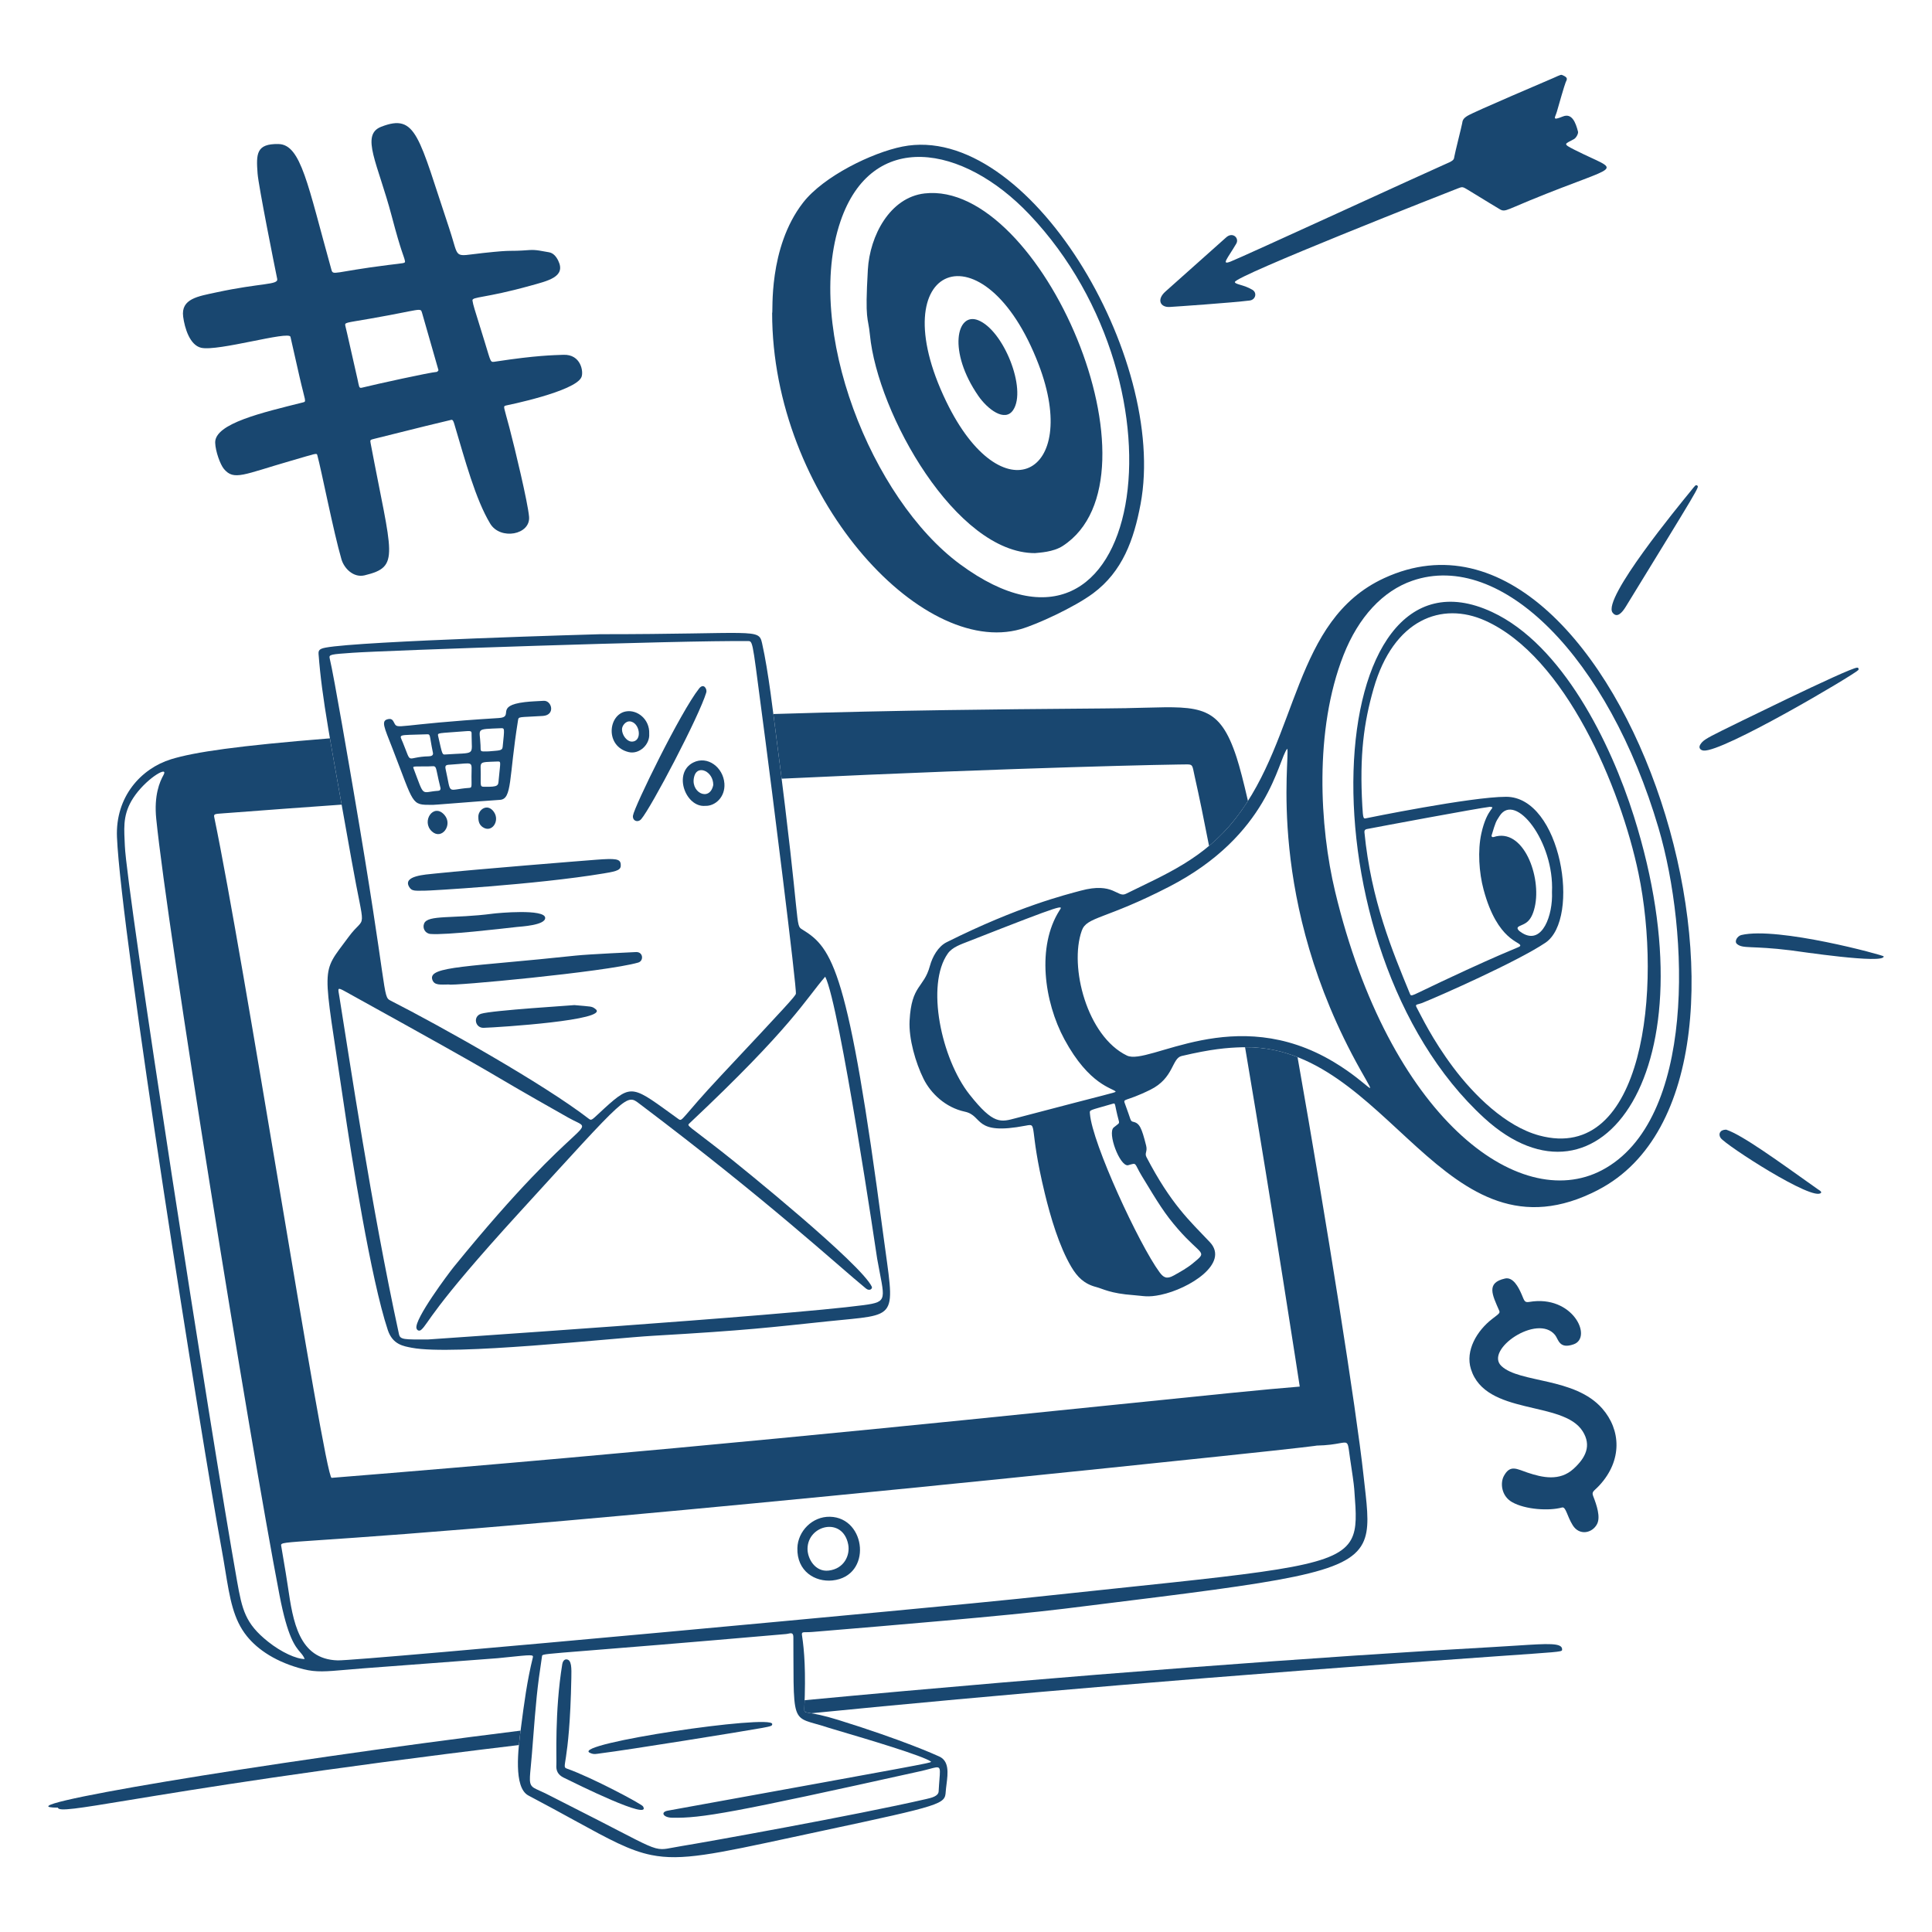 <svg width="400" height="400" viewBox="0 0 400 400" fill="none" xmlns="http://www.w3.org/2000/svg">
<path fill-rule="evenodd" clip-rule="evenodd" d="M107.78 358.308C53.082 365.108 -1.167 374.254 11.994 374.254C12.085 375.094 16.082 374.438 26.693 372.694C40.473 370.428 65.409 366.328 107.435 361.294C107.539 360.202 107.668 359.178 107.78 358.308ZM167.956 354.712C206.028 350.938 252.808 346.91 310.068 342.898C322.204 342.048 323.29 342.008 323.404 341.654C323.416 341.616 323.418 341.576 323.42 341.532C323.494 340.086 320.558 340.276 314.1 340.696C312.576 340.796 310.856 340.908 308.932 341.014C275.388 342.868 221.686 346.816 166.594 352.01C166.576 352.558 166.555 353.126 166.53 353.714C166.498 354.474 166.537 354.48 167.67 354.664C167.758 354.678 167.853 354.694 167.956 354.712Z" fill="#194770"/>
<path d="M352.698 155.394C351.972 155.314 351.638 154.764 352.026 154.158C352.548 153.344 352.97 153.022 356.584 151.226C356.626 151.206 382.906 138.224 384.51 138.23C384.878 138.23 384.82 138.636 384.748 138.718C383.92 139.668 356.61 155.826 352.698 155.394Z" fill="#194770"/>
<path d="M390 198.005C390.15 199.663 372.304 196.949 370.772 196.761C362.546 195.745 360.884 196.489 359.634 195.449C358.986 194.911 359.714 193.779 360.532 193.585C368.1 191.799 389.978 197.775 390 198.005Z" fill="#194770"/>
<path d="M350.02 101.692C350.984 100.51 351.072 100.28 351.42 100.552C351.816 100.862 351.814 100.794 336.59 125.626C335.808 126.9 334.768 128.032 333.866 126.838C331.69 123.96 347.676 104.568 350.02 101.694V101.692Z" fill="#194770"/>
<path d="M357.382 233.88C360.8 235.032 367.932 240.242 376.402 246.25C376.466 246.294 377.22 246.704 377.032 246.948C375.514 248.916 357.208 237.038 356.24 235.598C355.718 234.82 356.052 233.894 357.38 233.882L357.382 233.88Z" fill="#194770"/>
<path fill-rule="evenodd" clip-rule="evenodd" d="M68.306 152.867C49.233 154.397 40.236 155.707 35.414 157.197C29.24 159.105 23.862 164.921 24.218 173.331C25.062 193.327 41.83 298.69 45.866 320.614C46.162 322.222 46.409 323.728 46.641 325.142C47.598 330.98 48.302 335.272 51.134 338.774C53.39 341.564 57.228 344.182 62.856 345.596C65.469 346.252 67.453 346.078 71.694 345.708C72.672 345.624 73.771 345.528 75.024 345.428C75.045 345.426 82.029 344.9 89.018 344.374L89.033 344.372C96.027 343.844 103.021 343.316 103.042 343.314C103.657 343.252 104.221 343.194 104.739 343.14C110.193 342.574 110.475 342.544 110.314 343.188C109.14 347.92 108.514 352.634 107.854 357.738L107.827 357.948C107.302 361.992 106.251 370.086 109.404 371.744C113.119 373.7 116.24 375.41 118.94 376.892C126.171 380.856 130.38 383.162 134.872 384.066C141.127 385.324 147.929 383.858 164.206 380.352C166.098 379.944 168.119 379.508 170.282 379.046C195.284 373.706 195.632 373.512 195.802 370.954C195.833 370.482 195.898 369.97 195.965 369.444C196.258 367.116 196.59 364.488 194.278 363.584L194.245 363.57C193.723 363.332 187.068 360.304 173.578 356.102C170.394 355.112 168.635 354.824 167.67 354.666C166.537 354.482 166.498 354.476 166.53 353.716C166.856 346.038 166.534 341.798 166.046 338.594C165.946 337.932 166.152 337.93 166.945 337.928C167.261 337.926 167.67 337.924 168.19 337.88C168.98 337.814 170.069 337.724 171.399 337.614L171.423 337.612L171.424 337.61C182.207 336.714 208.734 334.508 220.266 333.076C222.2 332.838 224.074 332.606 225.894 332.38C266.406 327.368 278.932 325.82 282.142 319.522C283.578 316.704 283.148 312.936 282.528 307.48C282.448 306.786 282.366 306.064 282.284 305.312C280.81 291.806 274.758 253.516 268.642 218.862C265.278 217.544 261.686 216.778 257.778 216.814C263.686 251.72 269.096 287.052 269.098 287.078C262.524 287.588 249.532 288.92 231.598 290.758L231.596 290.76C194.266 294.588 135.52 300.612 68.66 305.972C67.918 306.032 63.103 277.352 57.751 245.472C52.83 216.164 47.456 184.152 44.376 169.287C44.219 168.53 44.301 168.524 46.237 168.389C46.525 168.369 46.854 168.346 47.23 168.317C55.205 167.706 63.047 167.131 70.734 166.59C69.743 161.057 68.948 156.617 68.306 152.867ZM161.828 161.219C212.222 158.819 244.228 158.253 244.23 158.279V158.281C244.604 158.281 244.922 158.274 245.194 158.269C246.006 158.252 246.414 158.244 246.66 158.439C246.906 158.636 246.99 159.039 247.156 159.847C247.21 160.112 247.274 160.42 247.354 160.779C248.258 164.791 249.26 169.667 250.322 175.14C252.256 173.52 254.114 171.641 255.868 169.39C256.768 168.234 257.6 167.044 258.376 165.826C257.464 161.865 256.664 158.768 256.012 156.771C252.53 146.106 248.596 146.212 237.094 146.522C235.868 146.555 234.554 146.59 233.148 146.615V146.619C230.686 146.662 227.026 146.692 222.358 146.73C208.672 146.841 186.323 147.021 160.119 147.83C160.25 148.851 160.377 149.857 160.501 150.837C160.649 152.005 160.791 153.134 160.93 154.201C161.256 156.705 161.554 159.04 161.828 161.219ZM280.386 308.332C280.296 307.134 279.886 304.424 279.644 302.828C279.606 302.584 279.574 302.366 279.546 302.182C279.468 301.658 279.408 301.206 279.356 300.818C279.186 299.558 279.11 298.982 278.792 298.772C278.524 298.594 278.088 298.674 277.286 298.818C276.344 298.988 274.896 299.248 272.624 299.292C272.622 299.292 272.62 299.294 272.612 299.294C272.51 299.316 271.376 299.544 252.172 301.56C125.694 314.846 81.521 317.83 66.21 318.866C58.604 319.38 58.12 319.412 58.208 319.986C58.37 321.044 58.758 323.308 59.168 325.7C59.326 326.62 59.468 327.58 59.613 328.556C60.657 335.608 61.835 343.55 69.924 343.764C74.378 343.882 197.448 332.452 210.916 330.998C218.19 330.214 224.716 329.53 230.57 328.916C266.162 325.184 276.896 324.058 279.756 318.716C280.992 316.408 280.758 313.314 280.424 308.882C280.41 308.702 280.396 308.518 280.382 308.332H280.386ZM164.258 338.966C164.253 338.006 163.802 338.102 163.224 338.226C163.058 338.262 162.883 338.3 162.704 338.314C141.072 340.198 128.729 341.182 121.677 341.744C113.096 342.428 112.352 342.488 112.244 342.782C112.234 342.81 112.229 342.84 112.224 342.872C111.174 349.786 110.989 352.146 110.295 360.998L110.126 363.15C110.045 364.188 109.96 365.06 109.889 365.8C109.57 369.106 109.509 369.736 111.108 370.46C112.922 371.286 112.944 371.296 114.128 371.908H114.129C114.899 372.306 116.16 372.956 118.724 374.248C122.593 376.2 125.552 377.734 127.86 378.928C133.718 381.962 135.375 382.82 137.04 382.834C137.697 382.838 138.355 382.712 139.273 382.536C139.8 382.436 140.414 382.318 141.162 382.198C145.518 381.506 177.408 375.78 191.6 372.506L191.747 372.474C192.852 372.22 194.284 371.894 194.336 370.886C194.386 369.906 194.449 369.104 194.501 368.452C194.619 366.952 194.674 366.248 194.367 366.008C194.095 365.794 193.539 365.944 192.493 366.224C191.959 366.368 191.297 366.546 190.48 366.726C151.748 375.314 145.222 376.478 139.118 376.338C137.304 376.296 136.674 375.164 138.266 374.876C192.192 365.098 192.241 365.072 192.786 364.782L192.806 364.77C191.433 363.598 179.058 359.94 173.84 358.398C172.643 358.046 171.823 357.802 171.598 357.726C170.571 357.382 169.688 357.136 168.93 356.922C167.413 356.498 166.392 356.21 165.704 355.568C164.288 354.246 164.283 351.412 164.268 342.742C164.266 341.59 164.264 340.336 164.258 338.966ZM28.07 164.515C25.514 167.971 25.65 170.824 25.799 173.965C25.816 174.339 25.834 174.717 25.848 175.101C26.166 184.103 43.694 297.044 49.07 327.292C50.132 333.262 50.75 336.102 55.486 339.882C58.268 342.104 61.388 343.496 63.08 343.482C62.856 342.896 62.545 342.534 62.166 342.092C61.122 340.874 59.56 339.054 57.866 330.248C51.524 297.282 34.718 192.957 32.346 169.513C31.858 164.683 33.064 161.855 33.838 160.485C34.966 158.487 30.76 160.873 28.068 164.513L28.07 164.515Z" fill="#194770"/>
<path d="M165.09 320.49C165.19 317.022 168.182 313.944 171.836 314.028C179.402 314.2 180.63 326.36 172.346 327.216C168.782 327.584 164.948 325.336 165.09 320.49ZM167.188 320.636C167.162 322.678 168.758 325.504 171.574 325.172C174.754 324.798 176.052 322.014 175.61 319.75C174.482 313.98 167.25 315.71 167.188 320.636Z" fill="#194770"/>
<path d="M118.29 347.416C117.924 366.224 115.984 365.684 117.484 366.214C122.48 367.982 132.818 373.47 133.132 373.992C135.02 377.132 119.158 369.256 116.698 368.04C115.516 367.456 115.086 366.59 115.194 365.374C115.274 364.492 114.796 354.386 116.414 344.528C116.488 344.072 116.77 343.516 117.3 343.558C118.374 343.644 118.33 345.376 118.29 347.414V347.416Z" fill="#194770"/>
<path d="M159.88 356.94C159.88 357.304 159.764 357.388 157.816 357.746C154.056 358.44 129.564 362.372 124.492 362.988C123.456 363.114 122.992 363.336 122.082 362.88C118.314 360.994 159.884 354.872 159.88 356.94Z" fill="#194770"/>
<path d="M242.184 63.556C240.204 63.668 239.422 62.01 241.306 60.348C243.098 58.768 253.83 49.182 253.872 49.144C255.212 47.94 256.634 49.29 255.952 50.452C254.126 53.564 252.778 54.914 254.74 54.17C257.018 53.306 296.306 35.242 298.8 34.18C300.972 33.256 300.992 33.132 301.098 32.454C301.218 31.686 302.67 25.95 302.718 25.57C302.802 24.914 302.944 24.53 303.804 23.996C305.238 23.104 320.692 16.562 321.574 16.164C323.24 15.41 323.202 15.43 323.524 15.57C324.642 16.062 324.488 16.35 324.154 17.048C323.956 17.462 322.65 21.982 322.35 23.068C322 24.334 321.172 25.086 323.574 24.116C325.446 23.36 326.218 25.336 326.708 27.244C326.816 27.666 326.328 28.548 325.88 28.798C324.002 29.848 323.39 29.702 326.018 31.028C335.872 36.006 336.236 33.48 316.678 41.518C311.28 43.736 311.57 43.99 310.152 43.102C309.66 42.792 307.81 41.714 303.878 39.284C302.796 38.616 302.734 38.662 301.81 39.016C300.174 39.644 255.574 57.162 255.666 58.396C255.704 58.904 257.514 58.93 259.292 59.996C260.324 60.614 259.96 62.064 258.736 62.218C255.156 62.672 243.426 63.484 242.18 63.554L242.184 63.556Z" fill="#194770"/>
<path d="M166.276 41.942C170.53 36.478 180.572 31.594 186.842 30.346C212.814 25.172 241.824 74.072 236.144 104.362C234.762 111.732 232.414 118.324 226.302 122.856C222.446 125.714 214.702 129.284 211.334 130.25C190.576 136.202 159.864 102.44 159.864 64.818C160.102 64.818 158.95 51.354 166.276 41.942ZM213.1 44.37C199.344 29.886 180.52 26.7 174.008 45.836C166.43 68.11 180.396 103.278 198.78 116.828C236.63 144.722 247.382 80.466 213.1 44.37Z" fill="#194770"/>
<path d="M214.278 114.517C197.97 114.537 181.694 85.709 180.106 69.313C179.726 65.391 179.048 66.799 179.68 55.825C180.084 48.803 184.25 40.861 191.444 40.047C215.536 37.317 242 98.761 220.026 113.035C218.038 114.327 215.13 114.417 214.278 114.517ZM215.054 75.499C203.826 46.123 182.076 54.537 195.912 83.135C207.404 106.889 223.796 98.375 215.054 75.499Z" fill="#194770"/>
<path d="M209.776 84.878C208.046 87.506 204.438 84.682 202.574 81.992C196.19 72.772 198.038 64.534 202.508 66.294C207.776 68.368 212.63 80.548 209.776 84.88V84.878Z" fill="#194770"/>
<path d="M93.042 47.407C95.188 53.815 93.632 53.069 100.002 52.383C106.978 51.631 104.572 52.145 109.64 51.769C111.006 51.667 112.318 52.011 113.638 52.225C114.57 52.375 115.17 53.137 115.576 53.967C117.228 57.347 113.424 58.147 109.72 59.177C100.358 61.777 97.67 61.407 97.822 62.235C98.05 63.459 97.932 62.957 100.366 70.833C101.72 75.215 101.456 75.035 102.63 74.855C111.064 73.567 114.594 73.539 116.646 73.459C120.292 73.319 120.86 76.989 120.38 78.087C119.07 81.089 104.782 83.947 104.74 83.961C104.108 84.157 104.288 84.053 105.472 88.553C106.608 92.873 109.28 104.027 109.536 106.979C109.864 110.743 103.59 111.887 101.494 108.417C98.46 103.393 96.292 95.295 94.05 87.755C93.74 86.715 93.552 86.899 93.148 86.995C87.646 88.305 90.794 87.547 77.646 90.813C76.618 91.069 76.598 91.047 76.732 91.753C81.148 115.165 82.944 117.313 75.492 119.115C73.212 119.667 71.256 117.715 70.696 115.803C69.06 110.201 66.518 97.205 65.696 94.239C65.558 93.741 65.484 93.889 60.354 95.367C50.374 98.243 48.444 99.579 46.356 97.083C45.608 96.189 44.602 93.441 44.552 91.653C44.44 87.677 54.388 85.405 62.712 83.319C63.514 83.117 63.2 83.185 62.026 78.073L60.138 69.735C59.866 68.427 45.116 72.809 41.644 72.003C39.304 71.459 38.24 67.955 37.922 65.573C37.422 61.839 41.014 61.349 44.768 60.539C54.108 58.523 57.66 59.039 57.392 57.745C56.812 54.945 53.524 38.479 53.332 35.955C53.02 31.853 53.036 29.719 57.676 29.823C62.338 29.927 63.712 38.263 68.608 55.811C68.976 57.131 69 56.305 80.264 54.879C83.794 54.433 83.944 54.549 83.836 54.015C83.608 52.883 83.158 52.553 81.092 44.711C78.238 33.887 74.57 27.941 78.916 26.247C86.262 23.383 86.638 28.277 93.048 47.409L93.042 47.407ZM90.786 76.661C90.752 76.499 87.39 64.805 87.378 64.763C87.04 63.623 87.304 64.105 76.704 65.961C71.332 66.903 71.338 66.717 71.516 67.535C71.594 67.895 71.552 67.531 74.018 78.501C74.356 80.009 74.298 80.421 74.9 80.273C77.898 79.531 88.96 77.099 90.432 76.997C90.566 76.987 90.686 76.759 90.788 76.659L90.786 76.661Z" fill="#194770"/>
<path d="M330.938 246.328C298.806 263.064 287.492 215.942 257.194 216.822C254.014 216.914 250.798 217.188 244.636 218.636C242.594 219.116 243.058 223.21 238.17 225.62C232.756 228.29 232.438 227.274 232.952 228.632C234.202 231.936 233.964 232.11 234.622 232.258C235.942 232.552 236.362 233.486 237.292 237.17C237.618 238.464 236.916 238.708 237.372 239.58C242.46 249.328 246.29 252.744 250.468 257.15C254.636 261.546 246.228 266.838 240.3 268.082C237.588 268.65 236.758 268.294 234.724 268.148C229.832 267.798 228.336 266.822 226.974 266.472C224.498 265.836 223.066 264.428 221.806 262.302C219.272 258.022 217.486 251.92 216.316 247.088C212.882 232.906 214.958 232.556 212.356 233.056C201.442 235.15 203.63 230.988 199.762 230.162C195.752 229.306 192.702 226.364 191.214 223.366C189.564 220.036 188.124 215.066 188.32 211.326C188.71 203.836 191.262 204.638 192.526 199.988C193.044 198.084 194.226 195.956 195.99 195.076C210.928 187.616 220.624 185.254 223.74 184.406C230.594 182.544 231.31 185.944 233.11 185.054C241.204 181.048 249.276 177.852 255.868 169.388C268.972 152.564 267.666 128.424 286.572 119.698C335.908 96.927 375.242 223.25 330.936 246.324L330.938 246.328ZM233.32 218.544C237.832 220.72 255.572 207.504 276.184 219.898C283.842 224.502 285.55 228.428 281.648 221.478C261.956 186.386 267.178 156.586 266.508 155.01C264.552 157.362 262.82 172.878 242.066 183.58C228.778 190.432 225.016 189.75 223.974 192.674C221.31 200.142 225.072 214.568 233.318 218.544H233.32ZM343.388 171.456C333.014 136.216 310.892 113.83 292.39 120.24C286.29 122.354 281.262 127.756 278.166 135.618C272.042 151.166 273.228 171.252 276.416 184.566C287.576 231.17 314.376 251.354 331.654 242.282C351.13 232.056 349.776 193.156 343.388 171.458V171.456ZM200.728 226.602C205.73 232.938 207.198 232.324 210.358 231.494C231.014 226.06 230.606 226.306 231.002 226.014C230.446 225.282 225.532 224.72 220.382 215.19C216.15 207.358 214.63 195.956 219.334 188.53C220.054 187.394 221.088 186.82 200.652 194.846C198.968 195.506 197.18 196.086 196.244 197.402C191.618 203.91 194.906 219.232 200.726 226.602H200.728ZM233.508 241.26C231.824 241.436 229.23 234.56 230.58 233.432C231.594 232.584 231.812 232.696 231.624 232.004C230.68 228.52 231.052 228.324 230.366 228.524C225.4 229.978 225.592 229.722 225.658 230.58C226.134 236.746 235.884 257.722 240.066 263.398C240.856 264.47 241.532 264.906 242.986 264.092C244.44 263.278 245.768 262.55 247 261.532C250.148 258.932 248.816 260.132 243.854 254.422C241.142 251.302 239.806 249.096 236.394 243.464C234.71 240.686 235.512 240.702 233.508 241.262V241.26Z" fill="#194770"/>
<path d="M307.306 231.484C268.894 196.347 272.996 110.011 308.902 126.705C323.44 133.463 333.45 153.703 338.274 168.993C354.904 221.704 331.13 253.278 307.306 231.484ZM282.058 166.929C282.202 169.435 282.268 169.567 282.844 169.411C282.894 169.397 304.534 164.969 311.818 164.967C323.206 164.963 327.338 190.229 319.952 195.191C314.122 199.107 297.766 206.342 294.356 207.686C293.584 207.99 292.928 207.878 293.248 208.476C294.25 210.34 296.518 215.172 300.842 220.95C305.166 226.728 311.704 233.198 318.672 235.086C340.408 240.976 344.154 204.416 339.23 180.807C335.512 162.977 324.098 135.941 307.486 128.493C298.534 124.479 288.5 128.163 284.376 142.609C282.376 149.619 281.45 156.307 282.058 166.931V166.929ZM308.484 167.041C305.928 167.337 285.692 171.125 282.984 171.649C282.596 171.725 282.456 171.955 282.492 172.313C283.876 186.453 288.284 196.911 291.92 205.772C292.196 206.444 292.216 206.162 298.482 203.216C313.906 195.965 314.628 196.221 314.748 195.805C314.994 194.961 310.042 194.937 307.158 184.179C306.212 180.653 305.922 176.109 306.69 172.591C307.89 167.097 309.924 167.193 308.482 167.043L308.484 167.041ZM321.322 184.695C321.82 174.269 313.728 163.875 310.474 168.937C309.698 170.145 309.678 170.109 308.832 172.923C308.746 173.211 308.97 173.391 309.262 173.295C315.392 171.273 319.208 181.511 317.754 187.799C316.998 191.073 315.61 191.231 314.55 191.755C313.748 192.151 314.446 192.745 315.214 193.205C319.356 195.687 321.534 189.399 321.322 184.695Z" fill="#194770"/>
<path d="M321.956 276.398C318.312 271.884 307.292 279.456 310.848 282.818C314.62 286.386 326.02 285.116 331.718 291.608C335.59 296.02 335.932 302.338 331.138 307.532C330.028 308.736 329.474 308.786 329.848 309.742C330.598 311.668 331.402 314.086 330.658 315.532C329.688 317.42 327.008 318.018 325.616 315.786C324.414 313.86 324.208 311.888 323.394 312.114C320.746 312.846 315.826 312.564 313.072 311.006C310.816 309.73 310.582 307.016 311.36 305.584C312.67 303.168 314.03 304.142 316.272 304.894C319.338 305.922 322.906 306.718 325.768 304.118C328.286 301.828 329.568 299.314 327.664 296.31C323.594 289.89 307.59 293.168 304.542 283.464C303.334 279.62 305.784 275.494 308.978 273.042C310.382 271.964 310.606 271.844 310.39 271.346C308.974 268.086 307.626 265.584 311.602 264.704C313.256 264.338 314.38 266.454 315.048 268.012C315.598 269.294 315.616 269.722 316.618 269.55C325.642 268.002 329.802 276.91 325.816 278.322C322.788 279.396 322.674 277.286 321.956 276.396V276.398Z" fill="#194770"/>
<path d="M182.844 255.444C175.642 200.782 172.404 196.296 166.122 192.452C164.538 191.484 165.908 192.478 160.93 154.2C160.094 147.772 159.112 139.074 157.776 133.162C157.062 130 156.54 131.306 124.268 131.306C124.226 131.306 74.614 132.698 67.384 134.088C66.132 134.33 65.896 134.652 65.956 135.42C66.674 144.812 68.278 152.71 72.802 178.164C75.634 194.098 75.864 188.952 72.166 193.988C66.26 202.034 66.808 198.738 71.126 228.248C72.74 239.276 76.768 264.788 80.288 275.362C81.296 278.39 83.518 278.708 85.288 279.046C93.872 280.682 126.532 277.06 135.254 276.556C154.934 275.418 159.378 274.826 171.318 273.574C186.436 271.988 185.242 273.65 182.844 255.444ZM73.228 163.95C72.618 160.392 69.114 139.758 68.256 136.292C68.056 135.486 68.54 135.468 72.972 135.152C79.456 134.688 140.752 132.56 154.996 132.73C156.006 132.742 155.868 133.87 158.492 153.458C159.324 159.662 165.084 205.158 164.772 205.792C164.442 206.458 163.268 207.778 149.398 222.568C140.876 231.656 141.348 232.318 140.454 231.676C130.948 224.84 130.958 224.168 125.074 229.524C122.604 231.772 122.526 232.106 121.936 231.65C112.534 224.386 91.152 212.406 80.818 207.142C79.144 206.288 80.378 205.732 73.228 163.95ZM178.812 270.212C162.396 272.406 88.57 277.286 88.57 277.326C83.702 277.326 82.86 277.398 82.604 276.228C76.828 249.634 72.358 219.288 70.264 206.352C69.976 204.58 69.736 204.3 71.53 205.3C110.316 226.756 95.584 218.932 117.658 231.396C124.034 234.996 121.216 228.748 93.93 262.326C92.996 263.476 85.708 273.17 86.23 275.018C86.364 275.49 86.832 275.644 87.2 275.326C88.762 273.98 89.018 271.296 107.586 250.968C130.258 226.146 129.634 226.438 132.462 228.572C159.118 248.684 173.354 261.92 179.282 266.766C180.068 267.408 180.682 266.784 180.498 266.398C178.242 261.668 153.808 241.852 149.682 238.618C142.248 232.792 142.138 233.146 142.768 232.552C163.99 212.604 166.7 207.002 170.852 202.212C173.856 208.094 181.602 260.566 181.608 260.608C183.114 269.058 184.026 269.514 178.81 270.212H178.812Z" fill="#194770"/>
<path d="M89.352 166.639C85.086 166.639 85.806 166.687 81.256 154.959C79.516 150.477 78.782 149.169 80.428 148.873C81.172 148.739 81.38 149.215 81.606 149.645C82.404 151.165 81.626 149.999 103.258 148.663C106.588 148.457 102.28 146.135 108.622 145.367C109.926 145.209 111.246 145.179 112.558 145.095C114.242 144.987 115.056 148.055 112.386 148.229C107.256 148.561 107.39 148.271 107.24 149.207C105.326 161.121 106.066 165.441 103.51 165.603C98.418 165.929 89.366 166.719 89.352 166.639ZM97.64 152.205C97.64 151.433 97.72 151.281 96.47 151.383C90.472 151.867 90.542 151.629 90.734 152.481C91.578 156.235 91.548 156.253 92.204 156.207C98.616 155.765 97.646 156.595 97.638 152.205H97.64ZM88.784 156.587C89.318 156.575 89.746 156.391 89.636 155.865C88.802 151.877 89.256 151.997 88.178 152.035C82.134 152.247 82.668 151.931 83.408 153.743C85.368 158.551 83.872 156.705 88.784 156.587ZM97.616 160.735C97.616 157.409 98.26 157.985 93.414 158.299C92.524 158.357 92.054 158.311 92.256 159.223C93.506 164.815 92.36 163.451 97.144 163.125C97.758 163.083 97.616 162.857 97.616 160.735ZM91.212 163.203C89.888 157.935 90.74 158.659 88.588 158.679C85.384 158.709 85.42 158.571 85.656 159.189C87.96 165.265 87.08 163.975 90.702 163.729C91.066 163.705 91.204 163.557 91.212 163.203ZM101.184 155.563C103.276 155.363 103.988 155.479 104.07 154.649C104.468 150.677 104.53 150.733 103.618 150.773C98.288 150.997 99.35 150.743 99.486 154.261C99.544 155.757 99.286 155.585 101.182 155.565L101.184 155.563ZM99.53 160.297C99.53 162.657 99.388 162.875 100.17 162.891C103.328 162.955 103.14 162.641 103.258 161.341C103.596 157.611 103.826 157.627 102.924 157.665C98.968 157.829 99.532 157.581 99.532 160.297H99.53Z" fill="#194770"/>
<path d="M88.158 184.399C85.994 184.399 85.23 184.617 84.654 183.521C83.506 181.341 87.9 181.083 90.11 180.855C98.76 179.963 120.488 178.223 123.446 177.997C127.482 177.689 128.392 177.829 128.51 178.887C128.644 180.095 127.988 180.333 125.042 180.825C110.872 183.195 88.164 184.451 88.16 184.397L88.158 184.399Z" fill="#194770"/>
<path d="M92.974 203.826C91.244 203.826 89.882 204.094 89.49 202.778C88.664 200.004 97.144 200.212 119.174 197.848C121.932 197.552 131.672 197.114 131.714 197.112C133.194 197.086 133.306 198.95 132.136 199.288C125.398 201.238 92.998 204.226 92.972 203.824L92.974 203.826Z" fill="#194770"/>
<path d="M132.76 169.589C132.074 170.383 130.9 169.965 131.052 168.857C131.298 167.061 140.892 147.413 144.734 142.555C145.698 141.335 146.44 142.663 146.23 143.365C144.756 148.289 134.808 167.221 132.762 169.587L132.76 169.589Z" fill="#194770"/>
<path d="M89.136 193.367C88.062 193.289 87.402 192.197 87.812 191.199C88.574 189.347 93.768 190.259 102.066 189.161C102.984 189.039 112.838 188.109 112.874 190.039C112.902 191.577 107.786 191.833 106.976 191.923C103.614 192.297 92.514 193.617 89.138 193.369L89.136 193.367Z" fill="#194770"/>
<path d="M118.912 208.096C122.534 208.426 122.508 208.304 123.31 208.928C126.25 211.21 103.388 212.694 100.134 212.8C98.388 212.858 97.858 210.458 99.596 209.892C101.794 209.176 118.912 208.138 118.912 208.096Z" fill="#194770"/>
<path d="M146.024 166.844C141.942 167.22 139.278 160.03 143.518 157.88C146.476 156.38 149.744 158.866 149.98 162.22C150.178 165.032 148.058 166.92 146.024 166.844ZM147.674 162.52C147.686 159.722 144.57 158.352 143.814 160.502C142.596 163.966 146.93 166.196 147.674 162.52Z" fill="#194770"/>
<path d="M134.41 151.91C134.586 154.158 132.346 156.238 130.158 155.712C125.236 154.528 125.892 147.954 129.582 147.294C131.964 146.868 134.544 148.936 134.412 151.91H134.41ZM130.324 149.35C129.576 149.322 128.762 150.206 128.778 151.034C128.802 152.254 129.798 153.508 130.762 153.536C133.118 153.606 132.504 149.434 130.324 149.35Z" fill="#194770"/>
<path d="M92.034 168.747C93.796 170.803 91.462 173.969 89.448 172.159C87.122 170.071 89.786 166.123 92.034 168.747Z" fill="#194770"/>
<path d="M99.04 169.201C98.924 167.659 100.92 166.181 102.256 168.099C103.56 169.971 101.81 172.547 99.938 171.249C99.312 170.815 99.032 170.193 99.04 169.203V169.201Z" fill="#194770"/>
</svg>
